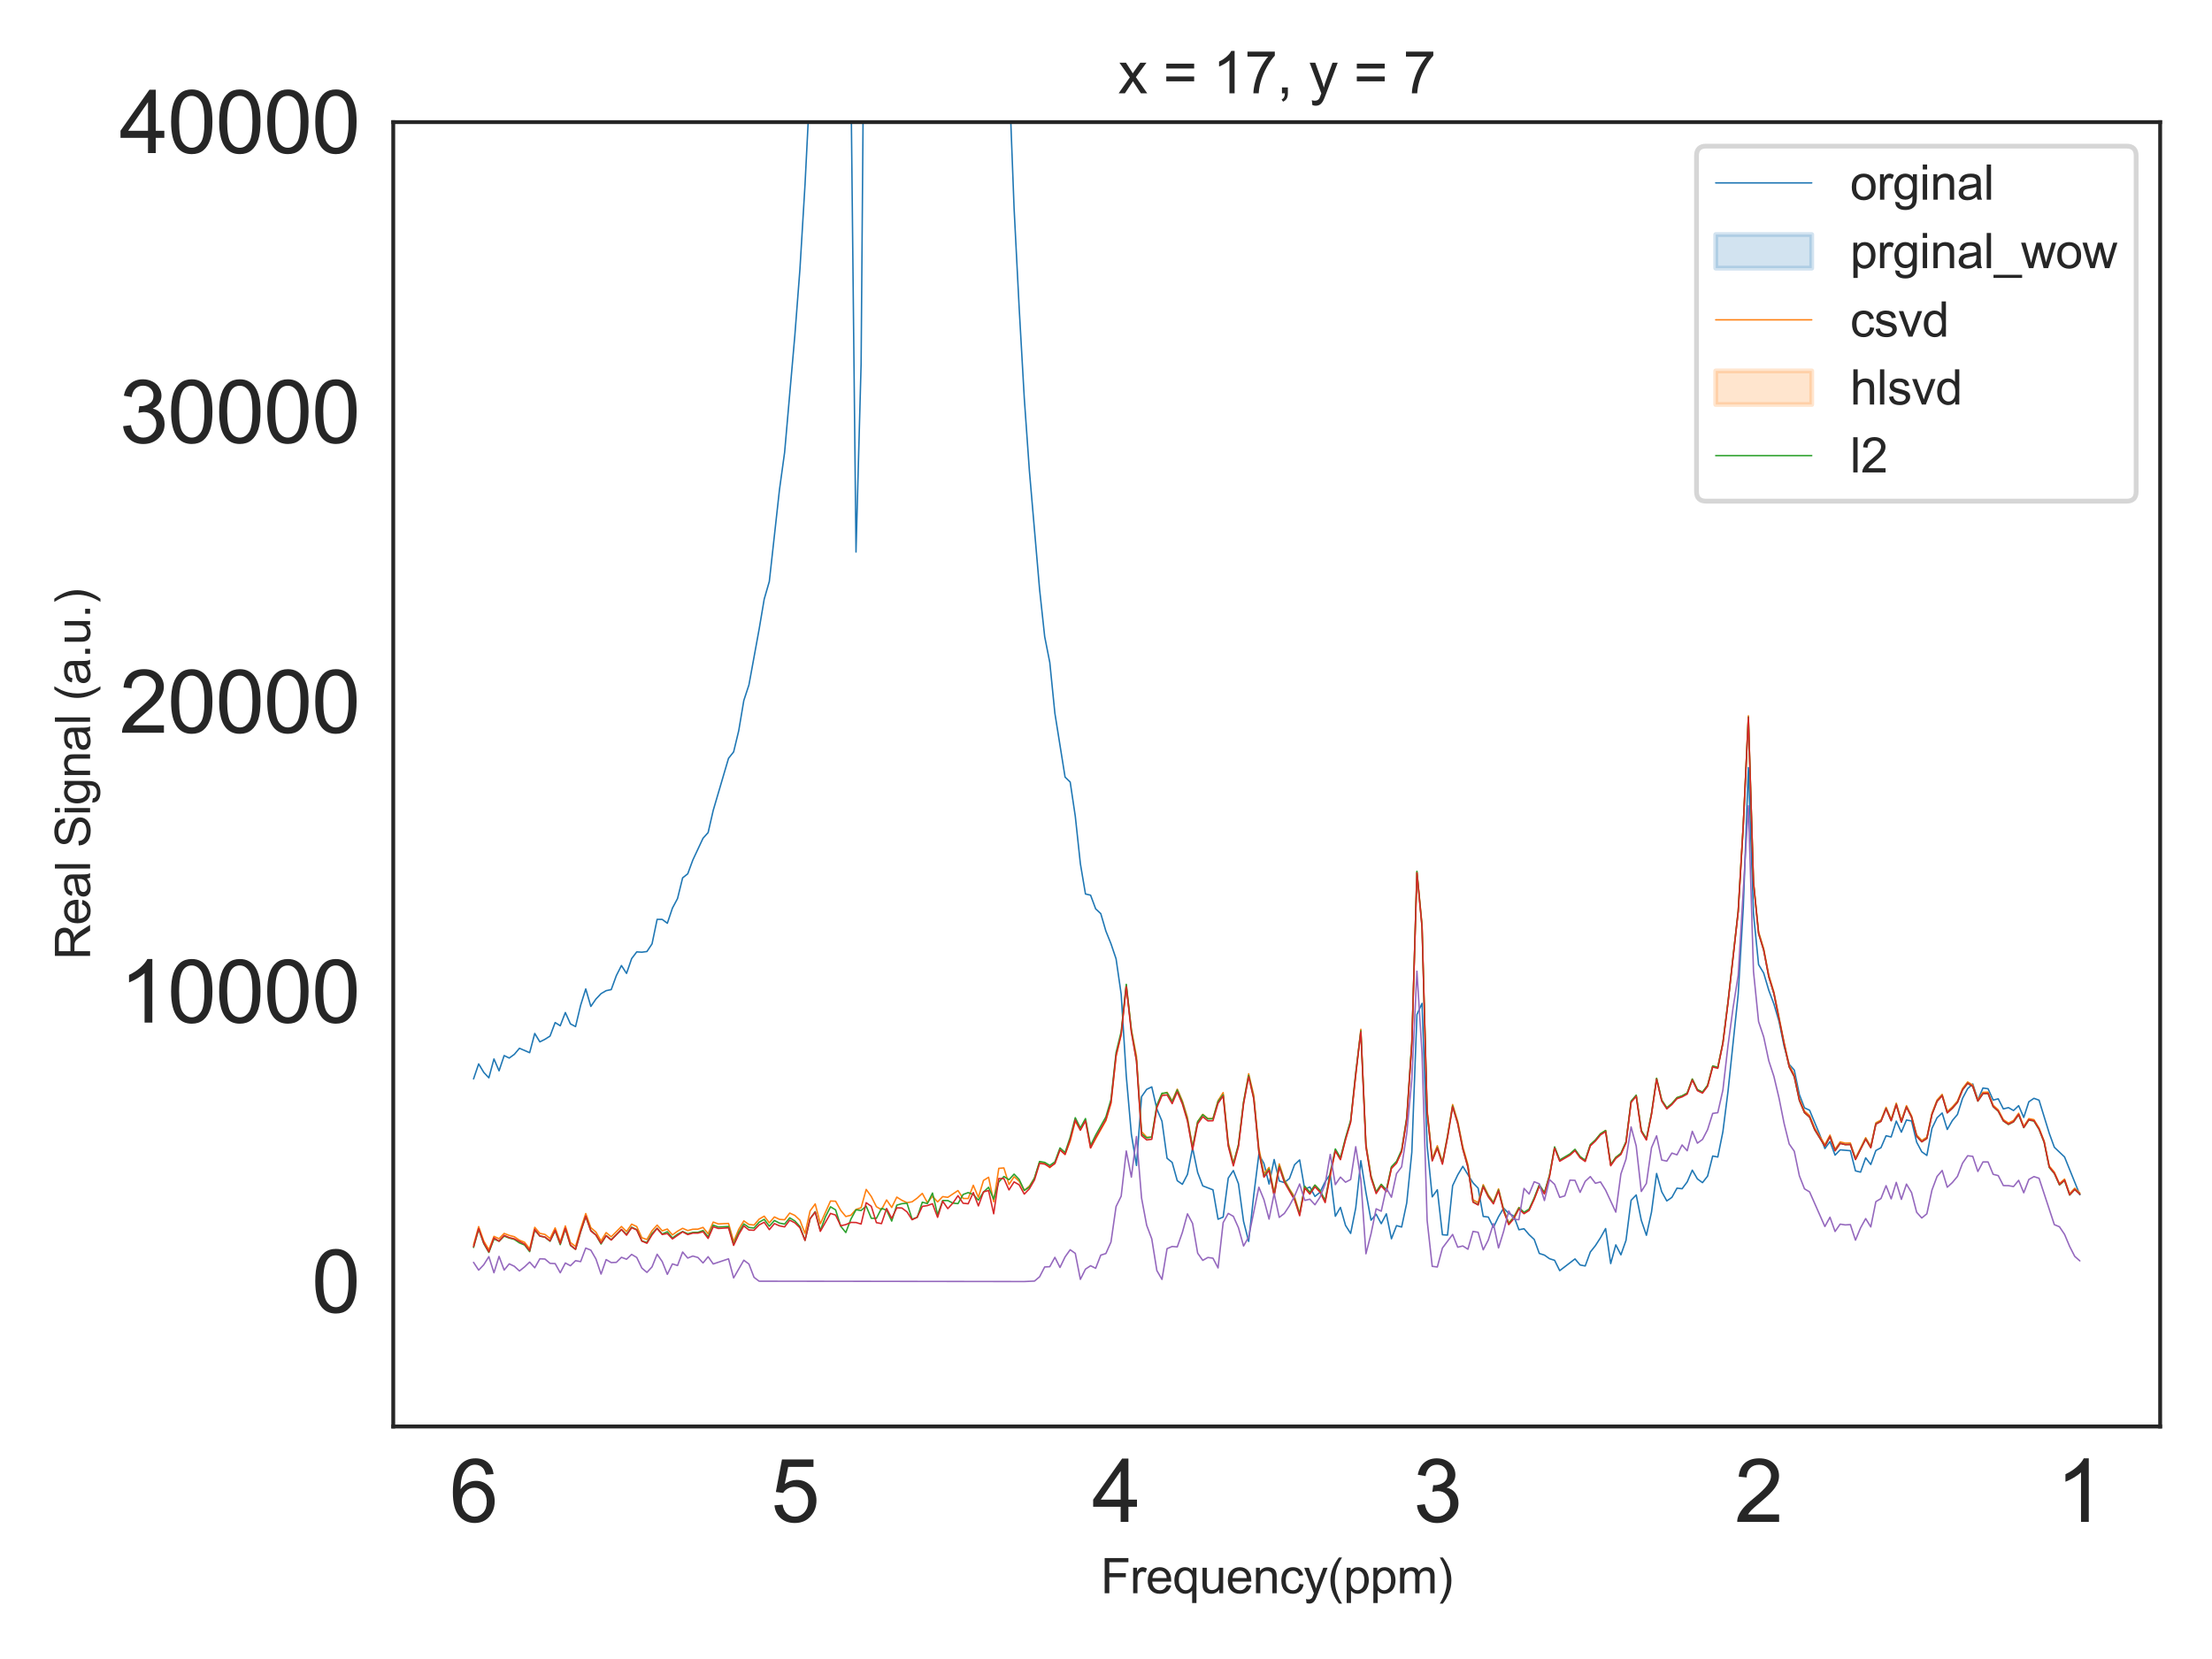 <?xml version="1.0" encoding="utf-8" standalone="no"?>
<!DOCTYPE svg PUBLIC "-//W3C//DTD SVG 1.1//EN"
  "http://www.w3.org/Graphics/SVG/1.1/DTD/svg11.dtd">
<svg xmlns:xlink="http://www.w3.org/1999/xlink" width="460.8pt" height="345.6pt" viewBox="0 0 460.8 345.6" xmlns="http://www.w3.org/2000/svg" version="1.1">
 <defs>
  <style type="text/css">*{stroke-linejoin: round; stroke-linecap: butt}</style>
 </defs>
 <g id="figure_1">
  <g id="patch_1">
   <path d="M 0 345.6 
L 460.8 345.6 
L 460.8 0 
L 0 0 
z
" style="fill: #ffffff"/>
  </g>
  <g id="axes_1">
   <g id="patch_2">
    <path d="M 81.92 297.16 
L 450 297.16 
L 450 25.44 
L 81.92 25.44 
z
" style="fill: #ffffff"/>
   </g>
   <g id="matplotlib.axis_1">
    <g id="xtick_1">
     <g id="text_1">
      <!-- 1 -->
      <g style="fill: #262626" transform="translate(428.264 317.044) scale(0.18 -0.18)">
       <defs>
        <path id="ArialMT-31" d="M 2384 0 
L 1822 0 
L 1822 3584 
Q 1619 3391 1289 3197 
Q 959 3003 697 2906 
L 697 3450 
Q 1169 3672 1522 3987 
Q 1875 4303 2022 4600 
L 2384 4600 
L 2384 0 
z
" transform="scale(0.016)"/>
       </defs>
       <use xlink:href="#ArialMT-31"/>
      </g>
     </g>
    </g>
    <g id="xtick_2">
     <g id="text_2">
      <!-- 2 -->
      <g style="fill: #262626" transform="translate(361.341 317.044) scale(0.18 -0.18)">
       <defs>
        <path id="ArialMT-32" d="M 3222 541 
L 3222 0 
L 194 0 
Q 188 203 259 391 
Q 375 700 629 1000 
Q 884 1300 1366 1694 
Q 2113 2306 2375 2664 
Q 2638 3022 2638 3341 
Q 2638 3675 2398 3904 
Q 2159 4134 1775 4134 
Q 1369 4134 1125 3890 
Q 881 3647 878 3216 
L 300 3275 
Q 359 3922 746 4261 
Q 1134 4600 1788 4600 
Q 2447 4600 2831 4234 
Q 3216 3869 3216 3328 
Q 3216 3053 3103 2787 
Q 2991 2522 2730 2228 
Q 2469 1934 1863 1422 
Q 1356 997 1212 845 
Q 1069 694 975 541 
L 3222 541 
z
" transform="scale(0.016)"/>
       </defs>
       <use xlink:href="#ArialMT-32"/>
      </g>
     </g>
    </g>
    <g id="xtick_3">
     <g id="text_3">
      <!-- 3 -->
      <g style="fill: #262626" transform="translate(294.417 317.044) scale(0.18 -0.18)">
       <defs>
        <path id="ArialMT-33" d="M 269 1209 
L 831 1284 
Q 928 806 1161 595 
Q 1394 384 1728 384 
Q 2125 384 2398 659 
Q 2672 934 2672 1341 
Q 2672 1728 2419 1979 
Q 2166 2231 1775 2231 
Q 1616 2231 1378 2169 
L 1441 2663 
Q 1497 2656 1531 2656 
Q 1891 2656 2178 2843 
Q 2466 3031 2466 3422 
Q 2466 3731 2256 3934 
Q 2047 4138 1716 4138 
Q 1388 4138 1169 3931 
Q 950 3725 888 3313 
L 325 3413 
Q 428 3978 793 4289 
Q 1159 4600 1703 4600 
Q 2078 4600 2393 4439 
Q 2709 4278 2876 4000 
Q 3044 3722 3044 3409 
Q 3044 3113 2884 2869 
Q 2725 2625 2413 2481 
Q 2819 2388 3044 2092 
Q 3269 1797 3269 1353 
Q 3269 753 2831 336 
Q 2394 -81 1725 -81 
Q 1122 -81 723 278 
Q 325 638 269 1209 
z
" transform="scale(0.016)"/>
       </defs>
       <use xlink:href="#ArialMT-33"/>
      </g>
     </g>
    </g>
    <g id="xtick_4">
     <g id="text_4">
      <!-- 4 -->
      <g style="fill: #262626" transform="translate(227.493 317.044) scale(0.18 -0.18)">
       <defs>
        <path id="ArialMT-34" d="M 2069 0 
L 2069 1097 
L 81 1097 
L 81 1613 
L 2172 4581 
L 2631 4581 
L 2631 1613 
L 3250 1613 
L 3250 1097 
L 2631 1097 
L 2631 0 
L 2069 0 
z
M 2069 1613 
L 2069 3678 
L 634 1613 
L 2069 1613 
z
" transform="scale(0.016)"/>
       </defs>
       <use xlink:href="#ArialMT-34"/>
      </g>
     </g>
    </g>
    <g id="xtick_5">
     <g id="text_5">
      <!-- 5 -->
      <g style="fill: #262626" transform="translate(160.57 317.044) scale(0.18 -0.18)">
       <defs>
        <path id="ArialMT-35" d="M 266 1200 
L 856 1250 
Q 922 819 1161 601 
Q 1400 384 1738 384 
Q 2144 384 2425 690 
Q 2706 997 2706 1503 
Q 2706 1984 2436 2262 
Q 2166 2541 1728 2541 
Q 1456 2541 1237 2417 
Q 1019 2294 894 2097 
L 366 2166 
L 809 4519 
L 3088 4519 
L 3088 3981 
L 1259 3981 
L 1013 2750 
Q 1425 3038 1878 3038 
Q 2478 3038 2890 2622 
Q 3303 2206 3303 1553 
Q 3303 931 2941 478 
Q 2500 -78 1738 -78 
Q 1113 -78 717 272 
Q 322 622 266 1200 
z
" transform="scale(0.016)"/>
       </defs>
       <use xlink:href="#ArialMT-35"/>
      </g>
     </g>
    </g>
    <g id="xtick_6">
     <g id="text_6">
      <!-- 6 -->
      <g style="fill: #262626" transform="translate(93.646 317.044) scale(0.18 -0.18)">
       <defs>
        <path id="ArialMT-36" d="M 3184 3459 
L 2625 3416 
Q 2550 3747 2413 3897 
Q 2184 4138 1850 4138 
Q 1581 4138 1378 3988 
Q 1113 3794 959 3422 
Q 806 3050 800 2363 
Q 1003 2672 1297 2822 
Q 1591 2972 1913 2972 
Q 2475 2972 2870 2558 
Q 3266 2144 3266 1488 
Q 3266 1056 3080 686 
Q 2894 316 2569 119 
Q 2244 -78 1831 -78 
Q 1128 -78 684 439 
Q 241 956 241 2144 
Q 241 3472 731 4075 
Q 1159 4600 1884 4600 
Q 2425 4600 2770 4297 
Q 3116 3994 3184 3459 
z
M 888 1484 
Q 888 1194 1011 928 
Q 1134 663 1356 523 
Q 1578 384 1822 384 
Q 2178 384 2434 671 
Q 2691 959 2691 1453 
Q 2691 1928 2437 2201 
Q 2184 2475 1800 2475 
Q 1419 2475 1153 2201 
Q 888 1928 888 1484 
z
" transform="scale(0.016)"/>
       </defs>
       <use xlink:href="#ArialMT-36"/>
      </g>
     </g>
    </g>
    <g id="text_7">
     <!-- Frequency(ppm) -->
     <g style="fill: #262626" transform="translate(229.283 331.901) scale(0.1 -0.1)">
      <defs>
       <path id="ArialMT-46" d="M 525 0 
L 525 4581 
L 3616 4581 
L 3616 4041 
L 1131 4041 
L 1131 2622 
L 3281 2622 
L 3281 2081 
L 1131 2081 
L 1131 0 
L 525 0 
z
" transform="scale(0.016)"/>
       <path id="ArialMT-72" d="M 416 0 
L 416 3319 
L 922 3319 
L 922 2816 
Q 1116 3169 1280 3281 
Q 1444 3394 1641 3394 
Q 1925 3394 2219 3213 
L 2025 2691 
Q 1819 2813 1613 2813 
Q 1428 2813 1281 2702 
Q 1134 2591 1072 2394 
Q 978 2094 978 1738 
L 978 0 
L 416 0 
z
" transform="scale(0.016)"/>
       <path id="ArialMT-65" d="M 2694 1069 
L 3275 997 
Q 3138 488 2766 206 
Q 2394 -75 1816 -75 
Q 1088 -75 661 373 
Q 234 822 234 1631 
Q 234 2469 665 2931 
Q 1097 3394 1784 3394 
Q 2450 3394 2872 2941 
Q 3294 2488 3294 1666 
Q 3294 1616 3291 1516 
L 816 1516 
Q 847 969 1125 678 
Q 1403 388 1819 388 
Q 2128 388 2347 550 
Q 2566 713 2694 1069 
z
M 847 1978 
L 2700 1978 
Q 2663 2397 2488 2606 
Q 2219 2931 1791 2931 
Q 1403 2931 1139 2672 
Q 875 2413 847 1978 
z
" transform="scale(0.016)"/>
       <path id="ArialMT-71" d="M 2538 -1272 
L 2538 353 
Q 2406 169 2170 47 
Q 1934 -75 1669 -75 
Q 1078 -75 651 397 
Q 225 869 225 1691 
Q 225 2191 398 2587 
Q 572 2984 901 3189 
Q 1231 3394 1625 3394 
Q 2241 3394 2594 2875 
L 2594 3319 
L 3100 3319 
L 3100 -1272 
L 2538 -1272 
z
M 803 1669 
Q 803 1028 1072 708 
Q 1341 388 1716 388 
Q 2075 388 2334 692 
Q 2594 997 2594 1619 
Q 2594 2281 2320 2615 
Q 2047 2950 1678 2950 
Q 1313 2950 1058 2639 
Q 803 2328 803 1669 
z
" transform="scale(0.016)"/>
       <path id="ArialMT-75" d="M 2597 0 
L 2597 488 
Q 2209 -75 1544 -75 
Q 1250 -75 995 37 
Q 741 150 617 320 
Q 494 491 444 738 
Q 409 903 409 1263 
L 409 3319 
L 972 3319 
L 972 1478 
Q 972 1038 1006 884 
Q 1059 663 1231 536 
Q 1403 409 1656 409 
Q 1909 409 2131 539 
Q 2353 669 2445 892 
Q 2538 1116 2538 1541 
L 2538 3319 
L 3100 3319 
L 3100 0 
L 2597 0 
z
" transform="scale(0.016)"/>
       <path id="ArialMT-6e" d="M 422 0 
L 422 3319 
L 928 3319 
L 928 2847 
Q 1294 3394 1984 3394 
Q 2284 3394 2536 3286 
Q 2788 3178 2913 3003 
Q 3038 2828 3088 2588 
Q 3119 2431 3119 2041 
L 3119 0 
L 2556 0 
L 2556 2019 
Q 2556 2363 2490 2533 
Q 2425 2703 2258 2804 
Q 2091 2906 1866 2906 
Q 1506 2906 1245 2678 
Q 984 2450 984 1813 
L 984 0 
L 422 0 
z
" transform="scale(0.016)"/>
       <path id="ArialMT-63" d="M 2588 1216 
L 3141 1144 
Q 3050 572 2676 248 
Q 2303 -75 1759 -75 
Q 1078 -75 664 370 
Q 250 816 250 1647 
Q 250 2184 428 2587 
Q 606 2991 970 3192 
Q 1334 3394 1763 3394 
Q 2303 3394 2647 3120 
Q 2991 2847 3088 2344 
L 2541 2259 
Q 2463 2594 2264 2762 
Q 2066 2931 1784 2931 
Q 1359 2931 1093 2626 
Q 828 2322 828 1663 
Q 828 994 1084 691 
Q 1341 388 1753 388 
Q 2084 388 2306 591 
Q 2528 794 2588 1216 
z
" transform="scale(0.016)"/>
       <path id="ArialMT-79" d="M 397 -1278 
L 334 -750 
Q 519 -800 656 -800 
Q 844 -800 956 -737 
Q 1069 -675 1141 -563 
Q 1194 -478 1313 -144 
Q 1328 -97 1363 -6 
L 103 3319 
L 709 3319 
L 1400 1397 
Q 1534 1031 1641 628 
Q 1738 1016 1872 1384 
L 2581 3319 
L 3144 3319 
L 1881 -56 
Q 1678 -603 1566 -809 
Q 1416 -1088 1222 -1217 
Q 1028 -1347 759 -1347 
Q 597 -1347 397 -1278 
z
" transform="scale(0.016)"/>
       <path id="ArialMT-28" d="M 1497 -1347 
Q 1031 -759 709 28 
Q 388 816 388 1659 
Q 388 2403 628 3084 
Q 909 3875 1497 4659 
L 1900 4659 
Q 1522 4009 1400 3731 
Q 1209 3300 1100 2831 
Q 966 2247 966 1656 
Q 966 153 1900 -1347 
L 1497 -1347 
z
" transform="scale(0.016)"/>
       <path id="ArialMT-70" d="M 422 -1272 
L 422 3319 
L 934 3319 
L 934 2888 
Q 1116 3141 1344 3267 
Q 1572 3394 1897 3394 
Q 2322 3394 2647 3175 
Q 2972 2956 3137 2557 
Q 3303 2159 3303 1684 
Q 3303 1175 3120 767 
Q 2938 359 2589 142 
Q 2241 -75 1856 -75 
Q 1575 -75 1351 44 
Q 1128 163 984 344 
L 984 -1272 
L 422 -1272 
z
M 931 1641 
Q 931 1000 1190 694 
Q 1450 388 1819 388 
Q 2194 388 2461 705 
Q 2728 1022 2728 1688 
Q 2728 2322 2467 2637 
Q 2206 2953 1844 2953 
Q 1484 2953 1207 2617 
Q 931 2281 931 1641 
z
" transform="scale(0.016)"/>
       <path id="ArialMT-6d" d="M 422 0 
L 422 3319 
L 925 3319 
L 925 2853 
Q 1081 3097 1340 3245 
Q 1600 3394 1931 3394 
Q 2300 3394 2536 3241 
Q 2772 3088 2869 2813 
Q 3263 3394 3894 3394 
Q 4388 3394 4653 3120 
Q 4919 2847 4919 2278 
L 4919 0 
L 4359 0 
L 4359 2091 
Q 4359 2428 4304 2576 
Q 4250 2725 4106 2815 
Q 3963 2906 3769 2906 
Q 3419 2906 3187 2673 
Q 2956 2441 2956 1928 
L 2956 0 
L 2394 0 
L 2394 2156 
Q 2394 2531 2256 2718 
Q 2119 2906 1806 2906 
Q 1569 2906 1367 2781 
Q 1166 2656 1075 2415 
Q 984 2175 984 1722 
L 984 0 
L 422 0 
z
" transform="scale(0.016)"/>
       <path id="ArialMT-29" d="M 791 -1347 
L 388 -1347 
Q 1322 153 1322 1656 
Q 1322 2244 1188 2822 
Q 1081 3291 891 3722 
Q 769 4003 388 4659 
L 791 4659 
Q 1378 3875 1659 3084 
Q 1900 2403 1900 1659 
Q 1900 816 1576 28 
Q 1253 -759 791 -1347 
z
" transform="scale(0.016)"/>
      </defs>
      <use xlink:href="#ArialMT-46"/>
      <use xlink:href="#ArialMT-72" x="61.084"/>
      <use xlink:href="#ArialMT-65" x="94.385"/>
      <use xlink:href="#ArialMT-71" x="150"/>
      <use xlink:href="#ArialMT-75" x="205.615"/>
      <use xlink:href="#ArialMT-65" x="261.23"/>
      <use xlink:href="#ArialMT-6e" x="316.846"/>
      <use xlink:href="#ArialMT-63" x="372.461"/>
      <use xlink:href="#ArialMT-79" x="422.461"/>
      <use xlink:href="#ArialMT-28" x="472.461"/>
      <use xlink:href="#ArialMT-70" x="505.762"/>
      <use xlink:href="#ArialMT-70" x="561.377"/>
      <use xlink:href="#ArialMT-6d" x="616.992"/>
      <use xlink:href="#ArialMT-29" x="700.293"/>
     </g>
    </g>
   </g>
   <g id="matplotlib.axis_2">
    <g id="ytick_1">
     <g id="text_8">
      <!-- 0 -->
      <g style="fill: #262626" transform="translate(64.91 273.411) scale(0.18 -0.18)">
       <defs>
        <path id="ArialMT-30" d="M 266 2259 
Q 266 3072 433 3567 
Q 600 4063 929 4331 
Q 1259 4600 1759 4600 
Q 2128 4600 2406 4451 
Q 2684 4303 2865 4023 
Q 3047 3744 3150 3342 
Q 3253 2941 3253 2259 
Q 3253 1453 3087 958 
Q 2922 463 2592 192 
Q 2263 -78 1759 -78 
Q 1097 -78 719 397 
Q 266 969 266 2259 
z
M 844 2259 
Q 844 1131 1108 757 
Q 1372 384 1759 384 
Q 2147 384 2411 759 
Q 2675 1134 2675 2259 
Q 2675 3391 2411 3762 
Q 2147 4134 1753 4134 
Q 1366 4134 1134 3806 
Q 844 3388 844 2259 
z
" transform="scale(0.016)"/>
       </defs>
       <use xlink:href="#ArialMT-30"/>
      </g>
     </g>
    </g>
    <g id="ytick_2">
     <g id="text_9">
      <!-- 10000 -->
      <g style="fill: #262626" transform="translate(24.872 213.029) scale(0.18 -0.18)">
       <use xlink:href="#ArialMT-31"/>
       <use xlink:href="#ArialMT-30" x="55.615"/>
       <use xlink:href="#ArialMT-30" x="111.23"/>
       <use xlink:href="#ArialMT-30" x="166.846"/>
       <use xlink:href="#ArialMT-30" x="222.461"/>
      </g>
     </g>
    </g>
    <g id="ytick_3">
     <g id="text_10">
      <!-- 20000 -->
      <g style="fill: #262626" transform="translate(24.872 152.646) scale(0.18 -0.18)">
       <use xlink:href="#ArialMT-32"/>
       <use xlink:href="#ArialMT-30" x="55.615"/>
       <use xlink:href="#ArialMT-30" x="111.23"/>
       <use xlink:href="#ArialMT-30" x="166.846"/>
       <use xlink:href="#ArialMT-30" x="222.461"/>
      </g>
     </g>
    </g>
    <g id="ytick_4">
     <g id="text_11">
      <!-- 30000 -->
      <g style="fill: #262626" transform="translate(24.872 92.264) scale(0.18 -0.18)">
       <use xlink:href="#ArialMT-33"/>
       <use xlink:href="#ArialMT-30" x="55.615"/>
       <use xlink:href="#ArialMT-30" x="111.23"/>
       <use xlink:href="#ArialMT-30" x="166.846"/>
       <use xlink:href="#ArialMT-30" x="222.461"/>
      </g>
     </g>
    </g>
    <g id="ytick_5">
     <g id="text_12">
      <!-- 40000 -->
      <g style="fill: #262626" transform="translate(24.872 31.882) scale(0.18 -0.18)">
       <use xlink:href="#ArialMT-34"/>
       <use xlink:href="#ArialMT-30" x="55.615"/>
       <use xlink:href="#ArialMT-30" x="111.23"/>
       <use xlink:href="#ArialMT-30" x="166.846"/>
       <use xlink:href="#ArialMT-30" x="222.461"/>
      </g>
     </g>
    </g>
    <g id="text_13">
     <!-- Real Signal (a.u.) -->
     <g style="fill: #262626" transform="translate(18.767 199.928) rotate(-90) scale(0.1 -0.1)">
      <defs>
       <path id="ArialMT-52" d="M 503 0 
L 503 4581 
L 2534 4581 
Q 3147 4581 3465 4457 
Q 3784 4334 3975 4021 
Q 4166 3709 4166 3331 
Q 4166 2844 3850 2509 
Q 3534 2175 2875 2084 
Q 3116 1969 3241 1856 
Q 3506 1613 3744 1247 
L 4541 0 
L 3778 0 
L 3172 953 
Q 2906 1366 2734 1584 
Q 2563 1803 2427 1890 
Q 2291 1978 2150 2013 
Q 2047 2034 1813 2034 
L 1109 2034 
L 1109 0 
L 503 0 
z
M 1109 2559 
L 2413 2559 
Q 2828 2559 3062 2645 
Q 3297 2731 3419 2920 
Q 3541 3109 3541 3331 
Q 3541 3656 3305 3865 
Q 3069 4075 2559 4075 
L 1109 4075 
L 1109 2559 
z
" transform="scale(0.016)"/>
       <path id="ArialMT-61" d="M 2588 409 
Q 2275 144 1986 34 
Q 1697 -75 1366 -75 
Q 819 -75 525 192 
Q 231 459 231 875 
Q 231 1119 342 1320 
Q 453 1522 633 1644 
Q 813 1766 1038 1828 
Q 1203 1872 1538 1913 
Q 2219 1994 2541 2106 
Q 2544 2222 2544 2253 
Q 2544 2597 2384 2738 
Q 2169 2928 1744 2928 
Q 1347 2928 1158 2789 
Q 969 2650 878 2297 
L 328 2372 
Q 403 2725 575 2942 
Q 747 3159 1072 3276 
Q 1397 3394 1825 3394 
Q 2250 3394 2515 3294 
Q 2781 3194 2906 3042 
Q 3031 2891 3081 2659 
Q 3109 2516 3109 2141 
L 3109 1391 
Q 3109 606 3145 398 
Q 3181 191 3288 0 
L 2700 0 
Q 2613 175 2588 409 
z
M 2541 1666 
Q 2234 1541 1622 1453 
Q 1275 1403 1131 1340 
Q 988 1278 909 1158 
Q 831 1038 831 891 
Q 831 666 1001 516 
Q 1172 366 1500 366 
Q 1825 366 2078 508 
Q 2331 650 2450 897 
Q 2541 1088 2541 1459 
L 2541 1666 
z
" transform="scale(0.016)"/>
       <path id="ArialMT-6c" d="M 409 0 
L 409 4581 
L 972 4581 
L 972 0 
L 409 0 
z
" transform="scale(0.016)"/>
       <path id="ArialMT-20" transform="scale(0.016)"/>
       <path id="ArialMT-53" d="M 288 1472 
L 859 1522 
Q 900 1178 1048 958 
Q 1197 738 1509 602 
Q 1822 466 2213 466 
Q 2559 466 2825 569 
Q 3091 672 3220 851 
Q 3350 1031 3350 1244 
Q 3350 1459 3225 1620 
Q 3100 1781 2813 1891 
Q 2628 1963 1997 2114 
Q 1366 2266 1113 2400 
Q 784 2572 623 2826 
Q 463 3081 463 3397 
Q 463 3744 659 4045 
Q 856 4347 1234 4503 
Q 1613 4659 2075 4659 
Q 2584 4659 2973 4495 
Q 3363 4331 3572 4012 
Q 3781 3694 3797 3291 
L 3216 3247 
Q 3169 3681 2898 3903 
Q 2628 4125 2100 4125 
Q 1550 4125 1298 3923 
Q 1047 3722 1047 3438 
Q 1047 3191 1225 3031 
Q 1400 2872 2139 2705 
Q 2878 2538 3153 2413 
Q 3553 2228 3743 1945 
Q 3934 1663 3934 1294 
Q 3934 928 3725 604 
Q 3516 281 3123 101 
Q 2731 -78 2241 -78 
Q 1619 -78 1198 103 
Q 778 284 539 648 
Q 300 1013 288 1472 
z
" transform="scale(0.016)"/>
       <path id="ArialMT-69" d="M 425 3934 
L 425 4581 
L 988 4581 
L 988 3934 
L 425 3934 
z
M 425 0 
L 425 3319 
L 988 3319 
L 988 0 
L 425 0 
z
" transform="scale(0.016)"/>
       <path id="ArialMT-67" d="M 319 -275 
L 866 -356 
Q 900 -609 1056 -725 
Q 1266 -881 1628 -881 
Q 2019 -881 2231 -725 
Q 2444 -569 2519 -288 
Q 2563 -116 2559 434 
Q 2191 0 1641 0 
Q 956 0 581 494 
Q 206 988 206 1678 
Q 206 2153 378 2554 
Q 550 2956 876 3175 
Q 1203 3394 1644 3394 
Q 2231 3394 2613 2919 
L 2613 3319 
L 3131 3319 
L 3131 450 
Q 3131 -325 2973 -648 
Q 2816 -972 2473 -1159 
Q 2131 -1347 1631 -1347 
Q 1038 -1347 672 -1080 
Q 306 -813 319 -275 
z
M 784 1719 
Q 784 1066 1043 766 
Q 1303 466 1694 466 
Q 2081 466 2343 764 
Q 2606 1063 2606 1700 
Q 2606 2309 2336 2618 
Q 2066 2928 1684 2928 
Q 1309 2928 1046 2623 
Q 784 2319 784 1719 
z
" transform="scale(0.016)"/>
       <path id="ArialMT-2e" d="M 581 0 
L 581 641 
L 1222 641 
L 1222 0 
L 581 0 
z
" transform="scale(0.016)"/>
      </defs>
      <use xlink:href="#ArialMT-52"/>
      <use xlink:href="#ArialMT-65" x="72.217"/>
      <use xlink:href="#ArialMT-61" x="127.832"/>
      <use xlink:href="#ArialMT-6c" x="183.447"/>
      <use xlink:href="#ArialMT-20" x="205.664"/>
      <use xlink:href="#ArialMT-53" x="233.447"/>
      <use xlink:href="#ArialMT-69" x="300.146"/>
      <use xlink:href="#ArialMT-67" x="322.363"/>
      <use xlink:href="#ArialMT-6e" x="377.979"/>
      <use xlink:href="#ArialMT-61" x="433.594"/>
      <use xlink:href="#ArialMT-6c" x="489.209"/>
      <use xlink:href="#ArialMT-20" x="511.426"/>
      <use xlink:href="#ArialMT-28" x="539.209"/>
      <use xlink:href="#ArialMT-61" x="572.51"/>
      <use xlink:href="#ArialMT-2e" x="628.125"/>
      <use xlink:href="#ArialMT-75" x="655.908"/>
      <use xlink:href="#ArialMT-2e" x="711.523"/>
      <use xlink:href="#ArialMT-29" x="739.307"/>
     </g>
    </g>
   </g>
   <g id="PolyCollection_1"/>
   <g id="PolyCollection_2"/>
   <g id="PolyCollection_3"/>
   <g id="PolyCollection_4"/>
   <g id="PolyCollection_5"/>
   <g id="line2d_1">
    <path d="M 433.269 248.897 
L 430.082 241.014 
L 427.958 238.997 
L 426.895 236.076 
L 424.771 229.191 
L 423.709 228.799 
L 422.646 229.521 
L 421.584 232.783 
L 420.522 230.333 
L 419.459 231.343 
L 418.397 230.737 
L 417.335 231.006 
L 416.273 228.905 
L 415.21 229.165 
L 414.148 226.805 
L 413.086 226.655 
L 412.023 229.104 
L 410.961 225.804 
L 409.899 226.787 
L 408.837 228.8 
L 407.774 232.163 
L 406.712 233.43 
L 405.65 235.29 
L 404.588 231.857 
L 403.525 232.848 
L 402.463 235.062 
L 401.401 240.698 
L 400.338 239.934 
L 399.276 237.935 
L 398.214 233.519 
L 397.152 233.318 
L 396.089 235.852 
L 395.027 233.544 
L 393.965 236.851 
L 392.902 236.6 
L 391.84 239.088 
L 390.778 239.673 
L 389.716 242.587 
L 388.653 241.201 
L 387.591 244.179 
L 386.529 243.914 
L 385.466 239.714 
L 383.342 239.533 
L 382.28 240.634 
L 381.217 237.811 
L 380.155 239.262 
L 379.093 236.388 
L 376.968 231.28 
L 375.906 230.784 
L 374.844 228.025 
L 373.781 222.914 
L 372.719 221.726 
L 371.657 217.927 
L 370.595 212.746 
L 369.532 209.143 
L 368.47 206.296 
L 367.408 202.706 
L 366.345 200.939 
L 365.283 190.364 
L 364.221 159.901 
L 363.159 189.02 
L 362.096 207.158 
L 359.972 227.381 
L 358.909 235.758 
L 357.847 241.025 
L 356.785 240.819 
L 355.723 245.007 
L 354.66 246.366 
L 353.598 245.589 
L 352.536 243.76 
L 351.474 246.22 
L 350.411 247.637 
L 349.349 247.512 
L 348.287 249.435 
L 347.224 250.17 
L 346.162 248.256 
L 345.1 244.459 
L 344.038 252.493 
L 342.975 257.332 
L 341.913 254.209 
L 340.851 248.937 
L 339.788 250.041 
L 338.726 258.384 
L 337.664 261.4 
L 336.602 259.329 
L 335.539 263.223 
L 334.477 255.93 
L 333.415 257.839 
L 332.352 259.486 
L 331.29 260.822 
L 330.228 263.725 
L 329.166 263.518 
L 328.103 262.258 
L 324.917 264.695 
L 323.854 262.548 
L 322.792 262.213 
L 321.73 261.458 
L 320.667 261.116 
L 319.605 258.2 
L 318.543 257.206 
L 317.481 255.974 
L 316.418 256.175 
L 315.356 253.325 
L 314.294 252.78 
L 313.231 251.674 
L 312.169 253.468 
L 311.107 255.688 
L 310.045 253.535 
L 308.982 253.404 
L 307.92 247.507 
L 306.858 246.41 
L 304.733 242.974 
L 303.671 244.757 
L 302.609 247.001 
L 301.546 257.291 
L 300.484 257.223 
L 299.422 247.846 
L 298.36 249.325 
L 297.297 238.657 
L 296.235 209.023 
L 295.173 211.341 
L 294.11 240.022 
L 293.048 250.595 
L 291.986 255.611 
L 290.924 255.322 
L 289.861 258.065 
L 288.799 252.86 
L 287.737 254.911 
L 286.674 252.942 
L 285.612 254.188 
L 284.55 248.425 
L 283.488 241.794 
L 282.425 251.642 
L 281.363 256.941 
L 280.301 255.279 
L 279.238 251.521 
L 278.176 253.368 
L 277.114 244.625 
L 276.052 246.175 
L 274.989 248.368 
L 273.927 249.237 
L 272.865 247.262 
L 271.803 247.785 
L 270.74 241.635 
L 269.678 242.638 
L 268.616 245.504 
L 267.553 246.353 
L 266.491 246.018 
L 265.429 241.549 
L 264.367 246.656 
L 263.304 242.387 
L 262.242 240.465 
L 261.18 248.989 
L 260.117 258.607 
L 259.055 254.434 
L 257.993 246.598 
L 256.931 243.847 
L 255.868 245.409 
L 254.806 253.542 
L 253.744 253.984 
L 252.682 247.862 
L 250.557 247.038 
L 249.495 244.259 
L 248.432 239.114 
L 247.37 244.655 
L 246.308 246.706 
L 245.246 245.963 
L 244.183 242.151 
L 243.121 241.291 
L 242.059 233.56 
L 240.996 231.025 
L 239.934 226.417 
L 238.872 226.94 
L 237.81 228.454 
L 236.747 242.789 
L 235.685 236.262 
L 234.623 224.145 
L 233.56 207.099 
L 232.498 199.743 
L 231.436 196.601 
L 230.374 193.957 
L 229.311 190.325 
L 228.249 189.338 
L 227.187 186.48 
L 226.125 186.233 
L 225.062 179.927 
L 224 170.022 
L 222.938 162.909 
L 221.875 161.882 
L 219.751 148.591 
L 218.689 138.001 
L 217.626 132.611 
L 216.564 122.761 
L 214.439 98.045 
L 213.377 82.952 
L 212.315 64.215 
L 211.253 43.401 
L 209.563 -1 
M 179.998 -1 
L 179.384 75.873 
L 178.322 114.991 
L 177.076 -1 
M 169.591 -1 
L 168.761 17.436 
L 167.699 38.487 
L 166.637 56.14 
L 165.575 69.957 
L 163.45 94.228 
L 162.388 101.931 
L 160.263 121.124 
L 159.201 124.793 
L 158.139 131.078 
L 156.014 142.694 
L 154.952 145.915 
L 153.889 152.222 
L 152.827 156.635 
L 151.765 157.97 
L 148.578 168.812 
L 147.516 173.438 
L 146.454 174.621 
L 144.329 179.157 
L 143.267 182.036 
L 142.204 182.87 
L 141.142 187.183 
L 140.08 189.173 
L 139.018 192.331 
L 137.955 191.53 
L 136.893 191.518 
L 135.831 196.626 
L 134.768 198.22 
L 133.706 198.362 
L 132.644 198.294 
L 131.582 199.697 
L 130.519 202.78 
L 129.457 201.141 
L 128.395 203.241 
L 127.332 206.152 
L 126.27 206.374 
L 125.208 206.992 
L 124.146 208.117 
L 123.083 209.655 
L 122.021 206.013 
L 120.959 209.403 
L 119.897 213.855 
L 118.834 213.293 
L 117.772 210.929 
L 116.71 213.683 
L 115.647 213.018 
L 114.585 215.829 
L 113.523 216.506 
L 112.461 217.041 
L 111.398 215.288 
L 110.336 219.292 
L 108.211 218.377 
L 107.149 219.636 
L 106.087 220.409 
L 105.025 219.896 
L 103.962 223.071 
L 102.9 220.6 
L 101.838 224.532 
L 100.775 223.393 
L 99.713 221.631 
L 98.651 224.753 
L 98.651 224.753 
" clip-path="url(#p9e2fac74c4)" style="fill: none; stroke: #1f77b4; stroke-width: 0.3; stroke-linecap: round"/>
   </g>
   <g id="line2d_2">
    <path d="M 433.269 248.521 
L 432.207 247.535 
L 431.145 248.675 
L 430.082 245.627 
L 429.02 246.557 
L 427.958 244.188 
L 426.895 242.907 
L 425.833 237.691 
L 424.771 234.986 
L 423.709 233.249 
L 422.646 233.03 
L 421.584 234.626 
L 420.522 231.908 
L 419.459 233.409 
L 418.397 233.954 
L 417.335 233.236 
L 416.273 231.203 
L 415.21 230.24 
L 414.148 227.502 
L 413.086 227.546 
L 412.023 229.099 
L 410.961 226.044 
L 409.899 225.385 
L 408.837 226.751 
L 407.774 229.377 
L 406.712 230.594 
L 405.65 231.553 
L 404.588 227.973 
L 403.525 229.149 
L 402.463 231.899 
L 401.401 236.898 
L 400.338 237.582 
L 399.276 236.429 
L 398.214 232.443 
L 397.152 230.323 
L 396.089 233.471 
L 395.027 229.808 
L 393.965 233.181 
L 392.902 230.672 
L 391.84 233.327 
L 390.778 233.902 
L 389.716 238.805 
L 388.653 237.002 
L 386.529 241.254 
L 385.466 238.115 
L 384.404 238.14 
L 383.342 237.882 
L 382.28 239.42 
L 381.217 236.457 
L 380.155 238.461 
L 378.031 235.003 
L 376.968 232.392 
L 375.906 231.456 
L 374.844 228.898 
L 373.781 223.948 
L 372.719 221.899 
L 371.657 217.127 
L 369.532 206.632 
L 368.47 203.137 
L 367.408 197.608 
L 366.345 194.123 
L 365.283 183.602 
L 364.221 149.114 
L 363.159 171.73 
L 362.096 189.771 
L 359.972 208.795 
L 358.909 217.229 
L 357.847 222.369 
L 356.785 222.1 
L 355.723 226.118 
L 354.66 227.526 
L 353.598 226.987 
L 352.536 224.79 
L 351.474 227.691 
L 350.411 228.308 
L 349.349 228.651 
L 348.287 229.895 
L 347.224 230.79 
L 346.162 229.15 
L 345.1 224.633 
L 344.038 231.995 
L 342.975 237.285 
L 341.913 235.47 
L 340.851 228.187 
L 339.788 229.521 
L 338.726 237.973 
L 337.664 240.351 
L 336.602 241.068 
L 335.539 242.639 
L 334.477 235.492 
L 333.415 236.202 
L 332.352 237.509 
L 331.29 238.54 
L 330.228 241.804 
L 329.166 240.998 
L 328.103 239.521 
L 327.041 240.497 
L 324.917 241.693 
L 323.854 238.999 
L 322.792 244.977 
L 321.73 248.527 
L 320.667 246.962 
L 319.605 249.734 
L 318.543 252.003 
L 317.481 252.711 
L 316.418 251.529 
L 315.356 253.52 
L 314.294 254.785 
L 313.231 251.879 
L 312.169 247.663 
L 311.107 250.445 
L 310.045 248.929 
L 308.982 246.791 
L 307.92 250.529 
L 306.858 249.932 
L 305.795 242.636 
L 304.733 238.871 
L 303.671 233.594 
L 302.609 230.092 
L 301.546 236.591 
L 300.484 242.129 
L 299.422 238.683 
L 298.36 241.332 
L 297.297 231.166 
L 296.235 192.596 
L 295.173 181.617 
L 294.11 217.448 
L 293.048 233.148 
L 291.986 239.828 
L 290.924 242.211 
L 289.861 243.201 
L 288.799 248.072 
L 287.737 246.733 
L 286.674 248.314 
L 285.612 244.948 
L 284.55 238.302 
L 283.488 214.416 
L 281.363 233.638 
L 280.301 237.269 
L 279.238 241.487 
L 278.176 239.619 
L 276.052 250.297 
L 274.989 248.056 
L 273.927 246.9 
L 272.865 248.401 
L 271.803 247.176 
L 270.74 252.759 
L 269.678 249.335 
L 268.616 247.683 
L 267.553 245.724 
L 266.491 242.459 
L 265.429 248.487 
L 264.367 243.206 
L 263.304 244.512 
L 262.242 239.147 
L 261.18 228.164 
L 260.117 223.676 
L 259.055 229.628 
L 257.993 238.51 
L 256.931 242.31 
L 255.868 238.034 
L 254.806 227.607 
L 253.744 229.289 
L 252.682 233.027 
L 251.619 233.008 
L 250.557 232.139 
L 249.495 233.635 
L 248.432 239.007 
L 247.37 232.798 
L 246.308 229.323 
L 245.246 226.892 
L 244.183 229.35 
L 243.121 227.548 
L 242.059 227.923 
L 240.996 230.404 
L 239.934 236.921 
L 238.872 236.893 
L 237.81 235.747 
L 236.747 220.02 
L 235.685 214.457 
L 234.623 205.221 
L 233.56 215.52 
L 232.498 220.066 
L 231.436 229.871 
L 230.374 233.45 
L 227.187 239.114 
L 226.125 233.339 
L 225.062 235.364 
L 224 233.56 
L 222.938 237.716 
L 221.875 240.457 
L 220.813 239.533 
L 219.751 242.288 
L 218.689 243.247 
L 217.626 242.267 
L 216.564 242.061 
L 215.502 245.457 
L 214.439 247.078 
L 213.377 247.994 
L 212.315 246.073 
L 211.253 245.132 
L 210.19 246.755 
L 209.128 243.303 
L 208.066 243.391 
L 207.003 250.35 
L 205.941 245.245 
L 204.879 245.912 
L 203.817 249.419 
L 202.754 246.913 
L 201.692 249.673 
L 200.63 249.659 
L 199.568 248.016 
L 197.443 249.428 
L 196.381 249.273 
L 195.318 250.385 
L 194.256 249.18 
L 193.194 250.53 
L 192.132 248.605 
L 191.069 249.586 
L 190.007 250.355 
L 188.945 250.541 
L 187.882 250.041 
L 186.82 249.383 
L 185.758 251.538 
L 184.696 249.969 
L 183.633 252.002 
L 182.571 251.38 
L 181.509 249.259 
L 180.446 247.776 
L 179.384 251.596 
L 178.322 251.942 
L 177.26 253.152 
L 176.197 253.423 
L 175.135 252.142 
L 174.073 250.239 
L 173.011 250.189 
L 170.886 254.945 
L 169.824 250.798 
L 168.761 252.251 
L 167.699 256.948 
L 166.637 254.186 
L 165.575 253.192 
L 164.512 252.702 
L 163.45 254.096 
L 162.388 254.021 
L 161.325 253.511 
L 160.263 254.737 
L 159.201 253.347 
L 158.139 253.966 
L 157.076 255.202 
L 156.014 255.075 
L 154.952 254.336 
L 153.889 256.09 
L 152.827 258.63 
L 151.765 254.861 
L 149.64 254.97 
L 148.578 254.579 
L 147.516 257.019 
L 146.454 255.687 
L 145.391 256.055 
L 144.329 256.071 
L 143.267 256.351 
L 142.204 255.88 
L 141.142 256.483 
L 140.08 257.253 
L 139.018 256.029 
L 137.955 256.408 
L 136.893 255.211 
L 135.831 256.384 
L 134.768 258.207 
L 133.706 257.851 
L 132.644 255.514 
L 131.582 255.017 
L 130.519 256.555 
L 129.457 255.501 
L 127.332 257.643 
L 126.27 256.772 
L 125.208 258.512 
L 124.146 256.659 
L 123.083 255.753 
L 122.021 252.8 
L 120.959 256.016 
L 119.897 259.665 
L 118.834 258.845 
L 117.772 255.376 
L 116.71 258.688 
L 115.647 255.795 
L 114.585 257.986 
L 113.523 257.156 
L 112.461 256.929 
L 111.398 255.671 
L 110.336 260.163 
L 109.274 258.781 
L 108.211 258.357 
L 107.149 257.633 
L 106.087 257.354 
L 105.025 256.947 
L 103.962 258.045 
L 102.9 257.558 
L 101.838 260.355 
L 100.775 258.522 
L 99.713 255.522 
L 98.651 259.331 
L 98.651 259.331 
" clip-path="url(#p9e2fac74c4)" style="fill: none; stroke: #ff7f0e; stroke-width: 0.3; stroke-linecap: round"/>
   </g>
   <g id="line2d_3">
    <path d="M 433.269 248.748 
L 432.207 247.787 
L 431.145 248.96 
L 430.082 245.914 
L 429.02 246.851 
L 427.958 244.481 
L 426.895 243.204 
L 425.833 237.988 
L 424.771 235.286 
L 423.709 233.548 
L 422.646 233.327 
L 421.584 234.912 
L 420.522 232.196 
L 419.459 233.701 
L 418.397 234.255 
L 417.335 233.532 
L 416.273 231.502 
L 415.21 230.532 
L 414.148 227.793 
L 413.086 227.84 
L 412.023 229.386 
L 410.961 226.336 
L 409.899 225.662 
L 408.837 227.021 
L 407.774 229.637 
L 406.712 230.853 
L 405.65 231.8 
L 404.588 228.224 
L 403.525 229.403 
L 402.463 232.158 
L 401.401 237.141 
L 400.338 237.847 
L 399.276 236.708 
L 398.214 232.735 
L 397.152 230.595 
L 396.089 233.748 
L 395.027 230.073 
L 393.965 233.444 
L 392.902 230.906 
L 391.84 233.56 
L 390.778 234.136 
L 389.716 239.061 
L 388.653 237.258 
L 386.529 241.525 
L 385.466 238.411 
L 384.404 238.438 
L 383.342 238.181 
L 382.28 239.723 
L 381.217 236.767 
L 380.155 238.775 
L 378.031 235.348 
L 376.968 232.742 
L 375.906 231.805 
L 374.844 229.254 
L 373.781 224.31 
L 372.719 222.258 
L 371.657 217.482 
L 369.532 206.98 
L 368.47 203.482 
L 367.408 197.934 
L 366.345 194.429 
L 365.283 183.916 
L 364.221 149.368 
L 363.159 171.77 
L 362.096 189.809 
L 359.972 208.733 
L 358.909 217.195 
L 357.847 222.332 
L 356.785 222.07 
L 355.723 226.079 
L 354.66 227.503 
L 353.598 226.99 
L 352.536 224.779 
L 351.474 227.712 
L 350.411 228.286 
L 349.349 228.668 
L 348.287 229.876 
L 347.224 230.79 
L 346.162 229.174 
L 345.1 224.629 
L 344.038 231.903 
L 342.975 237.266 
L 341.913 235.517 
L 340.851 228.149 
L 339.788 229.369 
L 338.726 237.823 
L 337.664 240.232 
L 336.602 241.117 
L 335.539 242.615 
L 334.477 235.515 
L 333.415 236.172 
L 332.352 237.463 
L 331.29 238.445 
L 330.228 241.685 
L 329.166 240.941 
L 328.103 239.423 
L 327.041 240.382 
L 324.917 241.644 
L 323.854 238.916 
L 322.792 244.799 
L 321.73 248.441 
L 320.667 246.784 
L 319.605 249.522 
L 318.543 251.869 
L 317.481 252.536 
L 316.418 251.605 
L 315.356 253.666 
L 314.294 254.885 
L 313.231 252.14 
L 312.169 247.909 
L 311.107 250.553 
L 310.045 249.158 
L 308.982 247.043 
L 307.92 250.935 
L 306.858 250.37 
L 305.795 243.09 
L 304.733 239.335 
L 303.671 233.981 
L 302.609 230.398 
L 301.546 236.752 
L 300.484 242.304 
L 299.422 239.073 
L 298.36 241.706 
L 297.297 231.671 
L 296.235 193.075 
L 295.173 181.509 
L 294.11 217.082 
L 293.048 232.771 
L 291.986 239.533 
L 290.924 241.93 
L 289.861 243.057 
L 288.799 247.879 
L 287.737 246.721 
L 286.674 248.322 
L 285.612 245.12 
L 284.55 238.735 
L 283.488 214.729 
L 282.425 223.458 
L 281.363 233.403 
L 280.301 237.01 
L 279.238 241.171 
L 278.176 239.348 
L 277.114 244.227 
L 276.052 250.125 
L 274.989 247.973 
L 273.927 246.875 
L 272.865 248.384 
L 271.803 247.117 
L 270.74 252.956 
L 269.678 249.746 
L 267.553 246.004 
L 266.491 242.919 
L 265.429 248.909 
L 264.367 243.543 
L 263.304 245.042 
L 262.242 239.863 
L 261.18 228.731 
L 260.117 224.035 
L 259.055 229.562 
L 257.993 238.427 
L 256.931 242.539 
L 255.868 238.515 
L 254.806 228.075 
L 253.744 229.457 
L 252.682 233.053 
L 251.619 233.09 
L 250.557 232.216 
L 249.495 233.69 
L 248.432 239.171 
L 247.37 233.243 
L 246.308 229.623 
L 245.246 227.057 
L 244.183 229.502 
L 243.121 227.658 
L 242.059 227.746 
L 240.996 230.253 
L 239.934 236.858 
L 238.872 237.044 
L 237.81 236.228 
L 236.747 220.835 
L 235.685 214.655 
L 234.623 205.054 
L 233.56 214.9 
L 232.498 219.273 
L 231.436 229.059 
L 230.374 232.674 
L 228.249 236.452 
L 227.187 238.632 
L 226.125 233.016 
L 225.062 234.978 
L 224 232.84 
L 222.938 236.911 
L 221.875 240.087 
L 220.813 239.132 
L 219.751 242.037 
L 218.689 242.776 
L 217.626 242.147 
L 216.564 241.965 
L 215.502 245.377 
L 214.439 247.287 
L 213.377 247.988 
L 212.315 245.707 
L 211.253 244.591 
L 210.19 245.758 
L 209.128 245.087 
L 208.066 246.208 
L 207.003 249.805 
L 205.941 247.333 
L 204.879 248.325 
L 203.817 250.012 
L 202.754 248.838 
L 201.692 248.438 
L 200.63 248.834 
L 199.568 250.741 
L 198.505 250.627 
L 197.443 250.096 
L 196.381 250.089 
L 195.318 253.053 
L 194.256 248.531 
L 193.194 250.716 
L 192.132 250.444 
L 191.069 253.592 
L 190.007 253.979 
L 188.945 250.659 
L 187.882 250.748 
L 186.82 251.056 
L 185.758 254.373 
L 184.696 252.092 
L 183.633 251.723 
L 182.571 253.804 
L 181.509 253.794 
L 180.446 251.276 
L 179.384 252.164 
L 178.322 252.023 
L 177.26 253.957 
L 176.197 256.759 
L 175.135 255.439 
L 174.073 252.042 
L 173.011 251.399 
L 171.948 253.498 
L 170.886 256.335 
L 169.824 252.411 
L 168.761 253.873 
L 167.699 258.364 
L 166.637 255.506 
L 165.575 254.34 
L 164.512 253.696 
L 163.45 255.002 
L 162.388 254.794 
L 161.325 254.254 
L 160.263 255.444 
L 159.201 254.007 
L 158.139 254.606 
L 157.076 255.825 
L 156.014 255.701 
L 154.952 254.961 
L 153.889 256.716 
L 152.827 259.255 
L 151.765 255.499 
L 149.64 255.613 
L 148.578 255.214 
L 147.516 257.653 
L 146.454 256.335 
L 145.391 256.715 
L 144.329 256.733 
L 143.267 257.006 
L 142.204 256.55 
L 141.142 257.112 
L 140.08 257.893 
L 139.018 256.595 
L 137.955 257.061 
L 136.893 255.875 
L 135.831 256.975 
L 134.768 258.83 
L 133.706 258.502 
L 132.644 256.156 
L 131.582 255.647 
L 130.519 257.158 
L 129.457 256.149 
L 127.332 258.259 
L 126.27 257.392 
L 125.208 259.15 
L 124.146 257.275 
L 123.083 256.336 
L 122.021 253.423 
L 120.959 256.635 
L 119.897 260.263 
L 118.834 259.455 
L 117.772 255.985 
L 116.71 259.289 
L 115.647 256.395 
L 114.585 258.577 
L 113.523 257.734 
L 112.461 257.502 
L 111.398 256.255 
L 110.336 260.742 
L 109.274 259.356 
L 108.211 258.916 
L 107.149 258.2 
L 106.087 257.912 
L 105.025 257.506 
L 103.962 258.575 
L 102.9 258.101 
L 101.838 260.899 
L 100.775 259.064 
L 99.713 256.06 
L 98.651 259.866 
L 98.651 259.866 
" clip-path="url(#p9e2fac74c4)" style="fill: none; stroke: #2ca02c; stroke-width: 0.3; stroke-linecap: round"/>
   </g>
   <g id="line2d_4">
    <path d="M 433.269 248.767 
L 432.207 247.78 
L 431.145 248.9 
L 430.082 245.852 
L 429.02 246.761 
L 427.958 244.407 
L 426.895 243.103 
L 425.833 237.905 
L 424.771 235.192 
L 423.709 233.47 
L 422.646 233.262 
L 421.584 234.872 
L 420.522 232.156 
L 419.459 233.656 
L 418.397 234.194 
L 417.335 233.484 
L 416.273 231.451 
L 415.21 230.496 
L 414.148 227.76 
L 413.086 227.805 
L 412.023 229.363 
L 410.961 226.308 
L 409.899 225.655 
L 408.837 227.023 
L 407.774 229.651 
L 406.712 230.869 
L 405.65 231.829 
L 404.588 228.251 
L 403.525 229.428 
L 402.463 232.179 
L 401.401 237.178 
L 400.338 237.866 
L 399.276 236.714 
L 398.214 232.728 
L 397.152 230.612 
L 396.089 233.761 
L 395.027 230.098 
L 393.965 233.473 
L 392.902 230.96 
L 391.84 233.616 
L 390.778 234.193 
L 389.716 239.101 
L 388.653 237.299 
L 386.529 241.557 
L 385.466 238.421 
L 384.404 238.447 
L 383.342 238.191 
L 382.28 239.73 
L 381.217 236.769 
L 380.155 238.775 
L 378.031 235.314 
L 376.968 232.703 
L 375.906 231.77 
L 374.844 229.213 
L 373.781 224.261 
L 372.719 222.218 
L 371.657 217.45 
L 369.532 206.963 
L 368.47 203.47 
L 367.408 197.945 
L 366.345 194.46 
L 365.283 183.942 
L 364.221 149.443 
L 363.159 171.955 
L 362.096 189.996 
L 359.972 208.952 
L 358.909 217.408 
L 357.847 222.547 
L 356.785 222.284 
L 355.723 226.297 
L 354.66 227.718 
L 353.598 227.198 
L 352.536 224.992 
L 351.474 227.917 
L 350.411 228.505 
L 349.349 228.876 
L 348.287 230.097 
L 347.224 231.006 
L 346.162 229.384 
L 345.1 224.849 
L 344.038 232.148 
L 342.975 237.493 
L 341.913 235.724 
L 340.851 228.384 
L 339.788 229.63 
L 338.726 238.085 
L 337.664 240.491 
L 336.602 241.331 
L 335.539 242.853 
L 334.477 235.74 
L 333.415 236.415 
L 332.352 237.712 
L 331.29 238.708 
L 330.228 241.955 
L 329.166 241.197 
L 328.103 239.691 
L 327.041 240.655 
L 324.917 241.905 
L 323.854 239.187 
L 322.792 245.09 
L 321.73 248.717 
L 320.667 247.079 
L 319.605 249.824 
L 318.543 252.161 
L 317.481 252.837 
L 316.418 251.841 
L 315.356 253.876 
L 314.294 255.117 
L 313.231 252.3 
L 312.169 248.078 
L 311.107 250.786 
L 310.045 249.34 
L 308.982 247.216 
L 307.92 251.02 
L 306.858 250.435 
L 305.795 243.145 
L 304.733 239.386 
L 303.671 234.089 
L 302.609 230.556 
L 301.546 236.982 
L 300.484 242.531 
L 299.422 239.193 
L 298.36 241.839 
L 297.297 231.719 
L 296.235 193.146 
L 295.173 181.839 
L 294.11 217.454 
L 293.048 233.147 
L 291.986 239.905 
L 290.924 242.303 
L 289.861 243.409 
L 288.799 248.245 
L 287.737 247.045 
L 286.674 248.644 
L 285.612 245.386 
L 284.55 238.879 
L 283.488 214.939 
L 282.425 223.85 
L 281.363 233.795 
L 280.301 237.409 
L 279.238 241.582 
L 278.176 239.756 
L 277.114 244.659 
L 276.052 250.521 
L 274.989 248.351 
L 273.927 247.241 
L 272.865 248.75 
L 271.803 247.498 
L 270.74 253.261 
L 269.678 249.962 
L 267.553 246.285 
L 266.491 243.123 
L 265.429 249.138 
L 264.367 243.812 
L 263.304 245.227 
L 262.242 239.948 
L 261.18 228.906 
L 260.117 224.31 
L 259.055 229.983 
L 257.993 238.857 
L 256.931 242.879 
L 255.868 238.759 
L 254.806 228.328 
L 253.744 229.827 
L 252.682 233.47 
L 251.619 233.495 
L 250.557 232.626 
L 249.495 234.109 
L 248.432 239.563 
L 247.37 233.541 
L 246.308 229.977 
L 245.246 227.457 
L 244.183 229.909 
L 243.121 228.08 
L 242.059 228.241 
L 240.996 230.745 
L 239.934 237.332 
L 238.872 237.466 
L 237.81 236.554 
L 236.747 221.043 
L 235.685 215.064 
L 234.623 205.547 
L 233.56 215.466 
L 232.498 219.855 
L 231.436 229.638 
L 230.374 233.242 
L 228.249 236.983 
L 227.187 239.138 
L 226.125 233.488 
L 225.062 235.444 
L 224 233.318 
L 222.938 237.372 
L 221.875 240.497 
L 220.813 239.522 
L 219.751 242.401 
L 218.689 243.127 
L 217.626 242.5 
L 216.564 242.348 
L 215.502 245.8 
L 214.439 247.645 
L 213.377 248.752 
L 212.315 246.823 
L 211.253 246.209 
L 210.19 247.88 
L 209.128 245.511 
L 208.066 245.517 
L 207.003 252.85 
L 205.941 248.001 
L 204.879 248.292 
L 203.817 251.217 
L 202.754 248.432 
L 201.692 250.762 
L 200.63 250.66 
L 199.568 249.081 
L 198.505 250.625 
L 197.443 251.78 
L 196.381 250.226 
L 195.318 253.594 
L 194.256 250.758 
L 193.194 251.144 
L 192.132 251.316 
L 191.069 253.572 
L 190.007 254.098 
L 188.945 252.46 
L 187.882 251.652 
L 186.82 251.609 
L 185.758 253.811 
L 184.696 251.751 
L 183.633 254.901 
L 182.571 254.698 
L 181.509 251.298 
L 180.446 250.548 
L 179.384 254.991 
L 178.322 254.67 
L 177.26 254.649 
L 176.197 255.107 
L 175.135 255.355 
L 174.073 253.123 
L 173.011 252.779 
L 170.886 256.516 
L 169.824 252.503 
L 168.761 253.858 
L 167.699 258.406 
L 166.637 255.76 
L 165.575 254.727 
L 164.512 254.182 
L 163.45 255.583 
L 162.388 255.367 
L 161.325 254.897 
L 160.263 256.155 
L 159.201 254.615 
L 158.139 255.178 
L 157.076 256.291 
L 156.014 256.231 
L 154.952 255.377 
L 153.889 257.167 
L 152.827 259.44 
L 151.765 255.779 
L 149.64 255.91 
L 148.578 255.558 
L 147.516 257.985 
L 146.454 256.59 
L 145.391 256.882 
L 144.329 256.881 
L 143.267 257.189 
L 142.204 256.612 
L 140.08 258.089 
L 139.018 256.963 
L 137.955 257.173 
L 136.893 255.9 
L 135.831 257.242 
L 134.768 258.995 
L 133.706 258.541 
L 132.644 256.219 
L 131.582 255.742 
L 130.519 257.314 
L 129.457 256.11 
L 127.332 258.323 
L 126.27 257.428 
L 125.208 258.985 
L 124.146 257.285 
L 123.083 256.436 
L 122.021 253.344 
L 120.959 256.547 
L 119.897 260.262 
L 118.834 259.362 
L 117.772 255.854 
L 116.71 259.066 
L 115.647 256.281 
L 114.585 258.495 
L 113.523 257.702 
L 112.461 257.469 
L 111.398 256.106 
L 110.336 260.551 
L 109.274 259.175 
L 107.149 258.074 
L 106.087 257.821 
L 105.025 257.355 
L 103.962 258.566 
L 102.9 257.871 
L 101.838 260.784 
L 100.775 258.927 
L 99.713 255.934 
L 98.651 259.706 
L 98.651 259.706 
" clip-path="url(#p9e2fac74c4)" style="fill: none; stroke: #d62728; stroke-width: 0.3; stroke-linecap: round"/>
   </g>
   <g id="line2d_5">
    <path d="M 433.269 262.661 
L 432.207 261.724 
L 431.145 259.649 
L 430.082 257.135 
L 429.02 255.556 
L 427.958 255.121 
L 424.771 245.457 
L 423.709 245.104 
L 422.646 245.706 
L 421.584 248.477 
L 420.522 245.885 
L 419.459 247.18 
L 418.397 246.994 
L 417.335 246.977 
L 416.273 244.9 
L 415.21 244.63 
L 414.148 242.056 
L 413.086 242.056 
L 412.023 244.042 
L 410.961 240.892 
L 409.899 240.764 
L 408.837 242.305 
L 407.774 245.062 
L 406.712 246.345 
L 405.65 247.324 
L 404.588 243.831 
L 403.525 245.082 
L 402.463 247.912 
L 401.401 252.854 
L 400.338 253.731 
L 399.276 252.545 
L 398.214 248.437 
L 397.152 246.668 
L 396.089 249.856 
L 395.027 246.307 
L 393.965 249.745 
L 392.902 246.995 
L 391.84 249.685 
L 390.778 250.324 
L 389.716 255.587 
L 388.653 253.856 
L 387.591 255.783 
L 386.529 258.347 
L 385.466 255.105 
L 384.404 255.172 
L 383.342 255.008 
L 382.28 256.54 
L 381.217 253.57 
L 380.155 255.506 
L 376.968 248.291 
L 375.906 247.655 
L 374.844 244.944 
L 373.781 239.825 
L 372.719 238.305 
L 371.657 234.014 
L 370.595 228.711 
L 369.532 224.224 
L 368.47 220.982 
L 367.408 215.998 
L 366.345 212.817 
L 365.283 202.354 
L 364.221 167.848 
L 362.096 203.186 
L 361.034 209.909 
L 359.972 217.816 
L 358.909 227.094 
L 357.847 231.794 
L 356.785 231.945 
L 355.723 235.325 
L 354.66 237.368 
L 353.598 238.142 
L 352.536 235.674 
L 351.474 239.724 
L 350.411 238.513 
L 349.349 240.57 
L 348.287 240.206 
L 347.224 241.88 
L 346.162 241.653 
L 345.1 236.612 
L 344.038 239.091 
L 342.975 246.526 
L 341.913 248.208 
L 340.851 238.74 
L 339.788 234.764 
L 338.726 241.465 
L 337.664 244.551 
L 336.602 252.508 
L 334.477 247.93 
L 333.415 246.216 
L 332.352 246.497 
L 331.29 245.107 
L 330.228 246.096 
L 329.166 248.393 
L 328.103 245.888 
L 327.041 245.848 
L 325.979 249.12 
L 324.917 249.439 
L 323.854 246.715 
L 322.792 245.726 
L 321.73 250.094 
L 320.667 246.612 
L 319.605 246.178 
L 318.543 248.729 
L 317.481 247.57 
L 316.418 254.08 
L 315.356 254.021 
L 314.294 252.266 
L 313.231 256.516 
L 312.169 259.966 
L 311.107 254.917 
L 310.045 258.303 
L 308.982 260.358 
L 307.92 256.708 
L 306.858 256.525 
L 305.795 260.239 
L 304.733 259.556 
L 303.671 259.816 
L 302.609 257.16 
L 300.484 259.99 
L 299.422 263.937 
L 298.36 263.8 
L 297.297 254.235 
L 296.235 219.475 
L 295.173 202.321 
L 294.11 224.836 
L 293.048 236.118 
L 291.986 243.075 
L 290.924 244.48 
L 289.861 249.407 
L 288.799 247.515 
L 287.737 252.316 
L 286.674 251.817 
L 285.612 257.018 
L 284.55 261.178 
L 283.488 245.703 
L 282.425 238.884 
L 281.363 245.718 
L 280.301 246.274 
L 279.238 245.211 
L 278.176 246.778 
L 277.114 240.484 
L 276.052 246.666 
L 274.989 249.377 
L 273.927 250.972 
L 272.865 249.812 
L 271.803 250.064 
L 270.74 246.639 
L 269.678 249.173 
L 268.616 251.172 
L 267.553 252.784 
L 266.491 253.602 
L 265.429 248.638 
L 264.367 253.961 
L 263.304 249.923 
L 262.242 247.317 
L 260.117 257.695 
L 259.055 259.568 
L 257.993 255.756 
L 256.931 253.385 
L 255.868 252.775 
L 254.806 254.691 
L 253.744 264.137 
L 252.682 262.105 
L 251.619 261.954 
L 250.557 262.558 
L 249.495 261.056 
L 248.432 254.859 
L 247.37 252.863 
L 246.308 256.741 
L 245.246 259.754 
L 244.183 259.66 
L 243.121 260.119 
L 242.059 266.52 
L 240.996 264.687 
L 239.934 258.08 
L 238.872 255.248 
L 237.81 249.589 
L 236.747 236.758 
L 235.685 245.22 
L 234.623 239.774 
L 233.56 249.186 
L 232.498 251.347 
L 231.436 258.742 
L 230.374 261.133 
L 229.311 261.467 
L 228.249 264.205 
L 227.187 263.68 
L 226.125 264.381 
L 225.062 266.515 
L 224 261.095 
L 222.938 260.343 
L 221.875 261.838 
L 220.813 264.036 
L 219.751 261.927 
L 218.689 263.871 
L 217.626 263.931 
L 216.564 265.983 
L 215.502 266.874 
L 213.377 266.969 
L 158.139 266.899 
L 157.076 266.088 
L 156.014 263.321 
L 154.952 262.524 
L 152.827 266.21 
L 151.765 262.239 
L 148.578 263.306 
L 147.516 261.797 
L 146.454 263.094 
L 145.391 261.961 
L 144.329 261.659 
L 143.267 262.078 
L 142.204 260.818 
L 141.142 263.632 
L 140.08 263.292 
L 139.018 265.47 
L 137.955 262.812 
L 136.893 261.277 
L 135.831 263.912 
L 134.768 265.064 
L 133.706 264.16 
L 132.644 261.957 
L 131.582 261.316 
L 130.519 262.318 
L 129.457 261.921 
L 128.395 262.969 
L 127.332 263.021 
L 126.27 262.398 
L 125.208 265.416 
L 124.146 262.274 
L 123.083 260.429 
L 122.021 259.996 
L 120.959 262.816 
L 119.897 262.622 
L 118.834 263.676 
L 117.772 263.108 
L 116.71 265.144 
L 115.647 263.23 
L 114.585 263.178 
L 113.523 262.278 
L 112.461 262.228 
L 111.398 264.102 
L 110.336 262.91 
L 109.274 263.923 
L 108.211 264.77 
L 107.149 263.789 
L 106.087 263.281 
L 105.025 264.575 
L 103.962 261.729 
L 102.9 265.138 
L 101.838 261.781 
L 100.775 263.474 
L 99.713 264.59 
L 98.651 262.971 
L 98.651 262.971 
" clip-path="url(#p9e2fac74c4)" style="fill: none; stroke: #9467bd; stroke-width: 0.3; stroke-linecap: round"/>
   </g>
   <g id="patch_3">
    <path d="M 81.92 297.16 
L 81.92 25.44 
" style="fill: none; stroke: #262626; stroke-width: 0.8; stroke-linejoin: miter; stroke-linecap: square"/>
   </g>
   <g id="patch_4">
    <path d="M 450 297.16 
L 450 25.44 
" style="fill: none; stroke: #262626; stroke-width: 0.8; stroke-linejoin: miter; stroke-linecap: square"/>
   </g>
   <g id="patch_5">
    <path d="M 81.92 297.16 
L 450 297.16 
" style="fill: none; stroke: #262626; stroke-width: 0.8; stroke-linejoin: miter; stroke-linecap: square"/>
   </g>
   <g id="patch_6">
    <path d="M 81.92 25.44 
L 450 25.44 
" style="fill: none; stroke: #262626; stroke-width: 0.8; stroke-linejoin: miter; stroke-linecap: square"/>
   </g>
   <g id="text_14">
    <!-- x = 17, y = 7 -->
    <g style="fill: #262626" transform="translate(232.94 19.44) scale(0.12 -0.12)">
     <defs>
      <path id="ArialMT-78" d="M 47 0 
L 1259 1725 
L 138 3319 
L 841 3319 
L 1350 2541 
Q 1494 2319 1581 2169 
Q 1719 2375 1834 2534 
L 2394 3319 
L 3066 3319 
L 1919 1756 
L 3153 0 
L 2463 0 
L 1781 1031 
L 1600 1309 
L 728 0 
L 47 0 
z
" transform="scale(0.016)"/>
      <path id="ArialMT-3d" d="M 3381 2694 
L 356 2694 
L 356 3219 
L 3381 3219 
L 3381 2694 
z
M 3381 1303 
L 356 1303 
L 356 1828 
L 3381 1828 
L 3381 1303 
z
" transform="scale(0.016)"/>
      <path id="ArialMT-37" d="M 303 3981 
L 303 4522 
L 3269 4522 
L 3269 4084 
Q 2831 3619 2401 2847 
Q 1972 2075 1738 1259 
Q 1569 684 1522 0 
L 944 0 
Q 953 541 1156 1306 
Q 1359 2072 1739 2783 
Q 2119 3494 2547 3981 
L 303 3981 
z
" transform="scale(0.016)"/>
      <path id="ArialMT-2c" d="M 569 0 
L 569 641 
L 1209 641 
L 1209 0 
Q 1209 -353 1084 -570 
Q 959 -788 688 -906 
L 531 -666 
Q 709 -588 793 -436 
Q 878 -284 888 0 
L 569 0 
z
" transform="scale(0.016)"/>
     </defs>
     <use xlink:href="#ArialMT-78"/>
     <use xlink:href="#ArialMT-20" x="50"/>
     <use xlink:href="#ArialMT-3d" x="77.783"/>
     <use xlink:href="#ArialMT-20" x="136.182"/>
     <use xlink:href="#ArialMT-31" x="163.965"/>
     <use xlink:href="#ArialMT-37" x="219.58"/>
     <use xlink:href="#ArialMT-2c" x="275.195"/>
     <use xlink:href="#ArialMT-20" x="302.979"/>
     <use xlink:href="#ArialMT-79" x="330.762"/>
     <use xlink:href="#ArialMT-20" x="380.762"/>
     <use xlink:href="#ArialMT-3d" x="408.545"/>
     <use xlink:href="#ArialMT-20" x="466.943"/>
     <use xlink:href="#ArialMT-37" x="494.727"/>
    </g>
   </g>
   <g id="legend_1">
    <g id="patch_7">
     <path d="M 355.417 104.401 
L 443 104.401 
Q 445 104.401 445 102.401 
L 445 32.44 
Q 445 30.44 443 30.44 
L 355.417 30.44 
Q 353.417 30.44 353.417 32.44 
L 353.417 102.401 
Q 353.417 104.401 355.417 104.401 
z
" style="fill: #ffffff; opacity: 0.8; stroke: #cccccc; stroke-linejoin: miter"/>
    </g>
    <g id="line2d_6">
     <path d="M 357.417 38.098 
L 367.417 38.098 
L 377.417 38.098 
" style="fill: none; stroke: #1f77b4; stroke-width: 0.3; stroke-linecap: round"/>
    </g>
    <g id="text_15">
     <!-- orginal -->
     <g style="fill: #262626" transform="translate(385.417 41.598) scale(0.1 -0.1)">
      <defs>
       <path id="ArialMT-6f" d="M 213 1659 
Q 213 2581 725 3025 
Q 1153 3394 1769 3394 
Q 2453 3394 2887 2945 
Q 3322 2497 3322 1706 
Q 3322 1066 3130 698 
Q 2938 331 2570 128 
Q 2203 -75 1769 -75 
Q 1072 -75 642 372 
Q 213 819 213 1659 
z
M 791 1659 
Q 791 1022 1069 705 
Q 1347 388 1769 388 
Q 2188 388 2466 706 
Q 2744 1025 2744 1678 
Q 2744 2294 2464 2611 
Q 2184 2928 1769 2928 
Q 1347 2928 1069 2612 
Q 791 2297 791 1659 
z
" transform="scale(0.016)"/>
      </defs>
      <use xlink:href="#ArialMT-6f"/>
      <use xlink:href="#ArialMT-72" x="55.615"/>
      <use xlink:href="#ArialMT-67" x="88.916"/>
      <use xlink:href="#ArialMT-69" x="144.531"/>
      <use xlink:href="#ArialMT-6e" x="166.748"/>
      <use xlink:href="#ArialMT-61" x="222.363"/>
      <use xlink:href="#ArialMT-6c" x="277.979"/>
     </g>
    </g>
    <g id="patch_8">
     <path d="M 357.417 55.86 
L 377.417 55.86 
L 377.417 48.86 
L 357.417 48.86 
z
" style="fill: #1f77b4; fill-opacity: 0.2; stroke: #1f77b4; stroke-opacity: 0.2; stroke-linejoin: miter"/>
    </g>
    <g id="text_16">
     <!-- prginal_wow -->
     <g style="fill: #262626" transform="translate(385.417 55.86) scale(0.1 -0.1)">
      <defs>
       <path id="ArialMT-5f" d="M -97 -1272 
L -97 -866 
L 3631 -866 
L 3631 -1272 
L -97 -1272 
z
" transform="scale(0.016)"/>
       <path id="ArialMT-77" d="M 1034 0 
L 19 3319 
L 600 3319 
L 1128 1403 
L 1325 691 
Q 1338 744 1497 1375 
L 2025 3319 
L 2603 3319 
L 3100 1394 
L 3266 759 
L 3456 1400 
L 4025 3319 
L 4572 3319 
L 3534 0 
L 2950 0 
L 2422 1988 
L 2294 2553 
L 1622 0 
L 1034 0 
z
" transform="scale(0.016)"/>
      </defs>
      <use xlink:href="#ArialMT-70"/>
      <use xlink:href="#ArialMT-72" x="55.615"/>
      <use xlink:href="#ArialMT-67" x="88.916"/>
      <use xlink:href="#ArialMT-69" x="144.531"/>
      <use xlink:href="#ArialMT-6e" x="166.748"/>
      <use xlink:href="#ArialMT-61" x="222.363"/>
      <use xlink:href="#ArialMT-6c" x="277.979"/>
      <use xlink:href="#ArialMT-5f" x="300.195"/>
      <use xlink:href="#ArialMT-77" x="355.811"/>
      <use xlink:href="#ArialMT-6f" x="428.027"/>
      <use xlink:href="#ArialMT-77" x="483.643"/>
     </g>
    </g>
    <g id="line2d_7">
     <path d="M 357.417 66.623 
L 367.417 66.623 
L 377.417 66.623 
" style="fill: none; stroke: #ff7f0e; stroke-width: 0.3; stroke-linecap: round"/>
    </g>
    <g id="text_17">
     <!-- csvd -->
     <g style="fill: #262626" transform="translate(385.417 70.123) scale(0.1 -0.1)">
      <defs>
       <path id="ArialMT-73" d="M 197 991 
L 753 1078 
Q 800 744 1014 566 
Q 1228 388 1613 388 
Q 2000 388 2187 545 
Q 2375 703 2375 916 
Q 2375 1106 2209 1216 
Q 2094 1291 1634 1406 
Q 1016 1563 777 1677 
Q 538 1791 414 1992 
Q 291 2194 291 2438 
Q 291 2659 392 2848 
Q 494 3038 669 3163 
Q 800 3259 1026 3326 
Q 1253 3394 1513 3394 
Q 1903 3394 2198 3281 
Q 2494 3169 2634 2976 
Q 2775 2784 2828 2463 
L 2278 2388 
Q 2241 2644 2061 2787 
Q 1881 2931 1553 2931 
Q 1166 2931 1000 2803 
Q 834 2675 834 2503 
Q 834 2394 903 2306 
Q 972 2216 1119 2156 
Q 1203 2125 1616 2013 
Q 2213 1853 2448 1751 
Q 2684 1650 2818 1456 
Q 2953 1263 2953 975 
Q 2953 694 2789 445 
Q 2625 197 2315 61 
Q 2006 -75 1616 -75 
Q 969 -75 630 194 
Q 291 463 197 991 
z
" transform="scale(0.016)"/>
       <path id="ArialMT-76" d="M 1344 0 
L 81 3319 
L 675 3319 
L 1388 1331 
Q 1503 1009 1600 663 
Q 1675 925 1809 1294 
L 2547 3319 
L 3125 3319 
L 1869 0 
L 1344 0 
z
" transform="scale(0.016)"/>
       <path id="ArialMT-64" d="M 2575 0 
L 2575 419 
Q 2259 -75 1647 -75 
Q 1250 -75 917 144 
Q 584 363 401 755 
Q 219 1147 219 1656 
Q 219 2153 384 2558 
Q 550 2963 881 3178 
Q 1213 3394 1622 3394 
Q 1922 3394 2156 3267 
Q 2391 3141 2538 2938 
L 2538 4581 
L 3097 4581 
L 3097 0 
L 2575 0 
z
M 797 1656 
Q 797 1019 1065 703 
Q 1334 388 1700 388 
Q 2069 388 2326 689 
Q 2584 991 2584 1609 
Q 2584 2291 2321 2609 
Q 2059 2928 1675 2928 
Q 1300 2928 1048 2622 
Q 797 2316 797 1656 
z
" transform="scale(0.016)"/>
      </defs>
      <use xlink:href="#ArialMT-63"/>
      <use xlink:href="#ArialMT-73" x="50"/>
      <use xlink:href="#ArialMT-76" x="100"/>
      <use xlink:href="#ArialMT-64" x="150"/>
     </g>
    </g>
    <g id="patch_9">
     <path d="M 357.417 84.268 
L 377.417 84.268 
L 377.417 77.268 
L 357.417 77.268 
z
" style="fill: #ff7f0e; fill-opacity: 0.2; stroke: #ff7f0e; stroke-opacity: 0.2; stroke-linejoin: miter"/>
    </g>
    <g id="text_18">
     <!-- hlsvd -->
     <g style="fill: #262626" transform="translate(385.417 84.268) scale(0.1 -0.1)">
      <defs>
       <path id="ArialMT-68" d="M 422 0 
L 422 4581 
L 984 4581 
L 984 2938 
Q 1378 3394 1978 3394 
Q 2347 3394 2619 3248 
Q 2891 3103 3008 2847 
Q 3125 2591 3125 2103 
L 3125 0 
L 2563 0 
L 2563 2103 
Q 2563 2525 2380 2717 
Q 2197 2909 1863 2909 
Q 1613 2909 1392 2779 
Q 1172 2650 1078 2428 
Q 984 2206 984 1816 
L 984 0 
L 422 0 
z
" transform="scale(0.016)"/>
      </defs>
      <use xlink:href="#ArialMT-68"/>
      <use xlink:href="#ArialMT-6c" x="55.615"/>
      <use xlink:href="#ArialMT-73" x="77.832"/>
      <use xlink:href="#ArialMT-76" x="127.832"/>
      <use xlink:href="#ArialMT-64" x="177.832"/>
     </g>
    </g>
    <g id="line2d_8">
     <path d="M 357.417 94.913 
L 367.417 94.913 
L 377.417 94.913 
" style="fill: none; stroke: #2ca02c; stroke-width: 0.3; stroke-linecap: round"/>
    </g>
    <g id="text_19">
     <!-- l2 -->
     <g style="fill: #262626" transform="translate(385.417 98.413) scale(0.1 -0.1)">
      <use xlink:href="#ArialMT-6c"/>
      <use xlink:href="#ArialMT-32" x="22.217"/>
     </g>
    </g>
   </g>
  </g>
 </g>
 <defs>
  <clipPath id="p9e2fac74c4">
   <rect x="81.92" y="25.44" width="368.08" height="271.72"/>
  </clipPath>
 </defs>
</svg>
